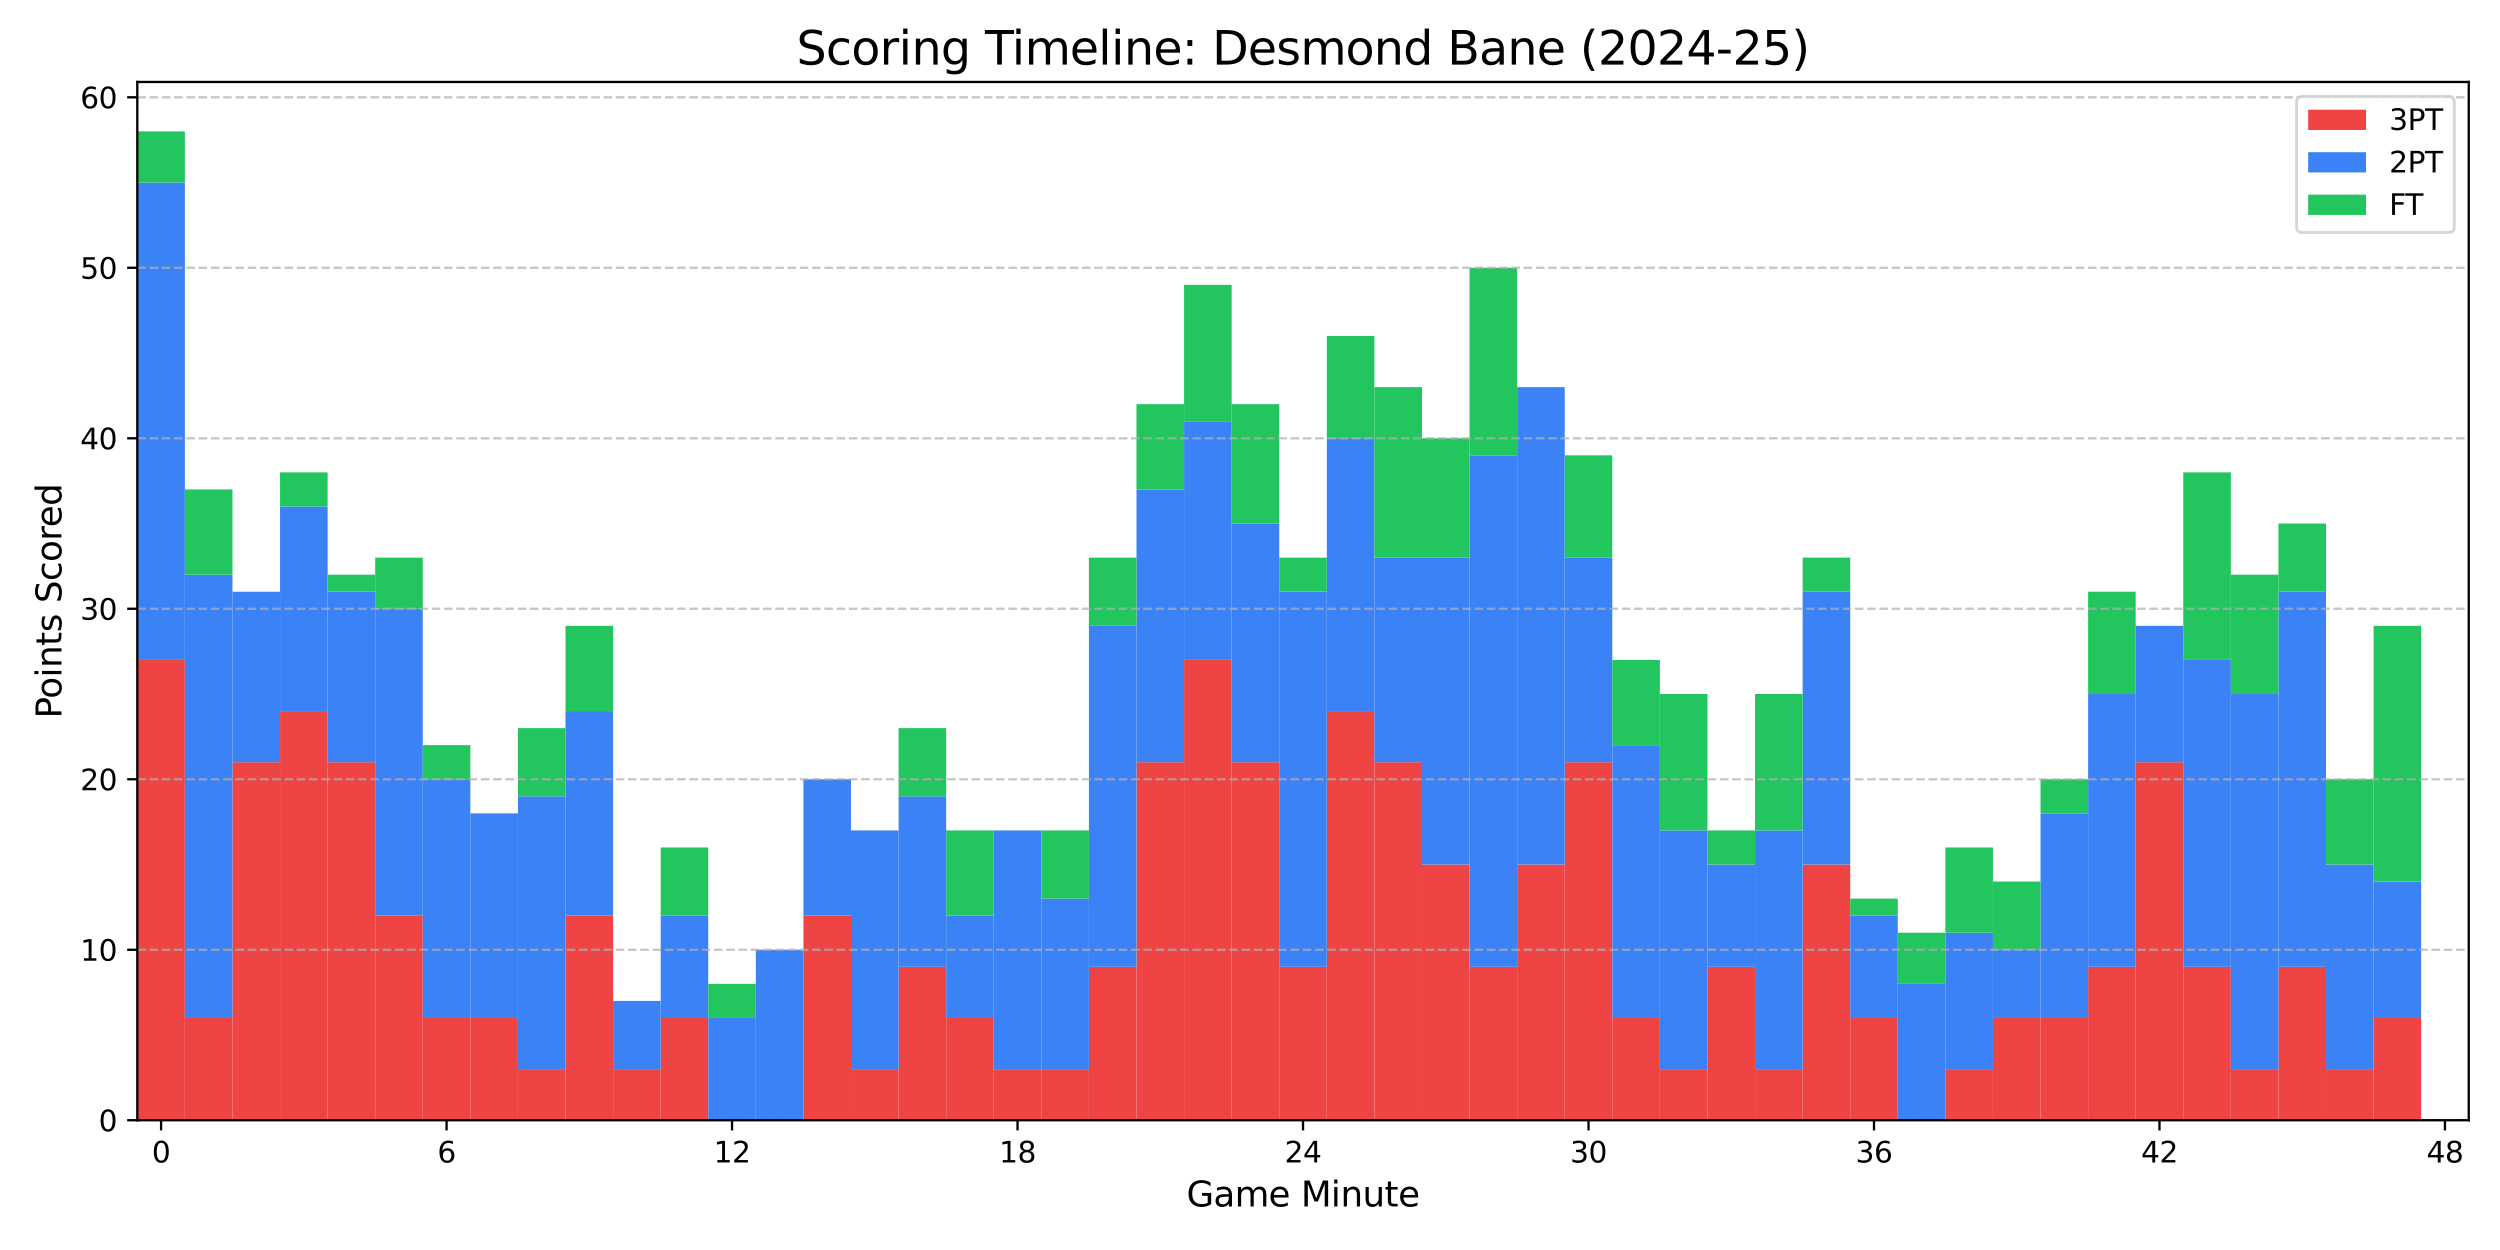 <?xml version="1.0" encoding="utf-8" standalone="no"?>
<!DOCTYPE svg PUBLIC "-//W3C//DTD SVG 1.1//EN"
  "http://www.w3.org/Graphics/SVG/1.1/DTD/svg11.dtd">
<svg xmlns:xlink="http://www.w3.org/1999/xlink" width="864pt" height="432pt" viewBox="0 0 864 432" xmlns="http://www.w3.org/2000/svg" version="1.1">
 <defs>
  <style type="text/css">*{stroke-linejoin: round; stroke-linecap: butt}</style>
 </defs>
 <g id="figure_1">
  <g id="patch_1">
   <path d="M 0 432 
L 864 432 
L 864 0 
L 0 0 
z
" style="fill: #ffffff"/>
  </g>
  <g id="axes_1">
   <g id="patch_2">
    <path d="M 47.45 387.16 
L 853.2 387.16 
L 853.2 28.32 
L 47.45 28.32 
z
" style="fill: #ffffff"/>
   </g>
   <g id="patch_3">
    <path d="M 47.45 387.16 
L 63.894 387.16 
L 63.894 228.068 
L 47.45 228.068 
z
" clip-path="url(#pdf21b0db99)" style="fill: #ef4444"/>
   </g>
   <g id="patch_4">
    <path d="M 63.894 387.16 
L 80.338 387.16 
L 80.338 351.806 
L 63.894 351.806 
z
" clip-path="url(#pdf21b0db99)" style="fill: #ef4444"/>
   </g>
   <g id="patch_5">
    <path d="M 80.338 387.16 
L 96.782 387.16 
L 96.782 263.422 
L 80.338 263.422 
z
" clip-path="url(#pdf21b0db99)" style="fill: #ef4444"/>
   </g>
   <g id="patch_6">
    <path d="M 96.782 387.16 
L 113.226 387.16 
L 113.226 245.745 
L 96.782 245.745 
z
" clip-path="url(#pdf21b0db99)" style="fill: #ef4444"/>
   </g>
   <g id="patch_7">
    <path d="M 113.226 387.16 
L 129.669 387.16 
L 129.669 263.422 
L 113.226 263.422 
z
" clip-path="url(#pdf21b0db99)" style="fill: #ef4444"/>
   </g>
   <g id="patch_8">
    <path d="M 129.669 387.16 
L 146.113 387.16 
L 146.113 316.453 
L 129.669 316.453 
z
" clip-path="url(#pdf21b0db99)" style="fill: #ef4444"/>
   </g>
   <g id="patch_9">
    <path d="M 146.113 387.16 
L 162.557 387.16 
L 162.557 351.806 
L 146.113 351.806 
z
" clip-path="url(#pdf21b0db99)" style="fill: #ef4444"/>
   </g>
   <g id="patch_10">
    <path d="M 162.557 387.16 
L 179.001 387.16 
L 179.001 351.806 
L 162.557 351.806 
z
" clip-path="url(#pdf21b0db99)" style="fill: #ef4444"/>
   </g>
   <g id="patch_11">
    <path d="M 179.001 387.16 
L 195.445 387.16 
L 195.445 369.483 
L 179.001 369.483 
z
" clip-path="url(#pdf21b0db99)" style="fill: #ef4444"/>
   </g>
   <g id="patch_12">
    <path d="M 195.445 387.16 
L 211.889 387.16 
L 211.889 316.453 
L 195.445 316.453 
z
" clip-path="url(#pdf21b0db99)" style="fill: #ef4444"/>
   </g>
   <g id="patch_13">
    <path d="M 211.889 387.16 
L 228.333 387.16 
L 228.333 369.483 
L 211.889 369.483 
z
" clip-path="url(#pdf21b0db99)" style="fill: #ef4444"/>
   </g>
   <g id="patch_14">
    <path d="M 228.333 387.16 
L 244.777 387.16 
L 244.777 351.806 
L 228.333 351.806 
z
" clip-path="url(#pdf21b0db99)" style="fill: #ef4444"/>
   </g>
   <g id="patch_15">
    <path d="M 244.777 387.16 
L 261.22 387.16 
L 261.22 387.16 
L 244.777 387.16 
z
" clip-path="url(#pdf21b0db99)" style="fill: #ef4444"/>
   </g>
   <g id="patch_16">
    <path d="M 261.22 387.16 
L 277.664 387.16 
L 277.664 387.16 
L 261.22 387.16 
z
" clip-path="url(#pdf21b0db99)" style="fill: #ef4444"/>
   </g>
   <g id="patch_17">
    <path d="M 277.664 387.16 
L 294.108 387.16 
L 294.108 316.453 
L 277.664 316.453 
z
" clip-path="url(#pdf21b0db99)" style="fill: #ef4444"/>
   </g>
   <g id="patch_18">
    <path d="M 294.108 387.16 
L 310.552 387.16 
L 310.552 369.483 
L 294.108 369.483 
z
" clip-path="url(#pdf21b0db99)" style="fill: #ef4444"/>
   </g>
   <g id="patch_19">
    <path d="M 310.552 387.16 
L 326.996 387.16 
L 326.996 334.129 
L 310.552 334.129 
z
" clip-path="url(#pdf21b0db99)" style="fill: #ef4444"/>
   </g>
   <g id="patch_20">
    <path d="M 326.996 387.16 
L 343.44 387.16 
L 343.44 351.806 
L 326.996 351.806 
z
" clip-path="url(#pdf21b0db99)" style="fill: #ef4444"/>
   </g>
   <g id="patch_21">
    <path d="M 343.44 387.16 
L 359.884 387.16 
L 359.884 369.483 
L 343.44 369.483 
z
" clip-path="url(#pdf21b0db99)" style="fill: #ef4444"/>
   </g>
   <g id="patch_22">
    <path d="M 359.884 387.16 
L 376.328 387.16 
L 376.328 369.483 
L 359.884 369.483 
z
" clip-path="url(#pdf21b0db99)" style="fill: #ef4444"/>
   </g>
   <g id="patch_23">
    <path d="M 376.328 387.16 
L 392.771 387.16 
L 392.771 334.129 
L 376.328 334.129 
z
" clip-path="url(#pdf21b0db99)" style="fill: #ef4444"/>
   </g>
   <g id="patch_24">
    <path d="M 392.771 387.16 
L 409.215 387.16 
L 409.215 263.422 
L 392.771 263.422 
z
" clip-path="url(#pdf21b0db99)" style="fill: #ef4444"/>
   </g>
   <g id="patch_25">
    <path d="M 409.215 387.16 
L 425.659 387.16 
L 425.659 228.068 
L 409.215 228.068 
z
" clip-path="url(#pdf21b0db99)" style="fill: #ef4444"/>
   </g>
   <g id="patch_26">
    <path d="M 425.659 387.16 
L 442.103 387.16 
L 442.103 263.422 
L 425.659 263.422 
z
" clip-path="url(#pdf21b0db99)" style="fill: #ef4444"/>
   </g>
   <g id="patch_27">
    <path d="M 442.103 387.16 
L 458.547 387.16 
L 458.547 334.129 
L 442.103 334.129 
z
" clip-path="url(#pdf21b0db99)" style="fill: #ef4444"/>
   </g>
   <g id="patch_28">
    <path d="M 458.547 387.16 
L 474.991 387.16 
L 474.991 245.745 
L 458.547 245.745 
z
" clip-path="url(#pdf21b0db99)" style="fill: #ef4444"/>
   </g>
   <g id="patch_29">
    <path d="M 474.991 387.16 
L 491.435 387.16 
L 491.435 263.422 
L 474.991 263.422 
z
" clip-path="url(#pdf21b0db99)" style="fill: #ef4444"/>
   </g>
   <g id="patch_30">
    <path d="M 491.435 387.16 
L 507.879 387.16 
L 507.879 298.776 
L 491.435 298.776 
z
" clip-path="url(#pdf21b0db99)" style="fill: #ef4444"/>
   </g>
   <g id="patch_31">
    <path d="M 507.879 387.16 
L 524.322 387.16 
L 524.322 334.129 
L 507.879 334.129 
z
" clip-path="url(#pdf21b0db99)" style="fill: #ef4444"/>
   </g>
   <g id="patch_32">
    <path d="M 524.322 387.16 
L 540.766 387.16 
L 540.766 298.776 
L 524.322 298.776 
z
" clip-path="url(#pdf21b0db99)" style="fill: #ef4444"/>
   </g>
   <g id="patch_33">
    <path d="M 540.766 387.16 
L 557.21 387.16 
L 557.21 263.422 
L 540.766 263.422 
z
" clip-path="url(#pdf21b0db99)" style="fill: #ef4444"/>
   </g>
   <g id="patch_34">
    <path d="M 557.21 387.16 
L 573.654 387.16 
L 573.654 351.806 
L 557.21 351.806 
z
" clip-path="url(#pdf21b0db99)" style="fill: #ef4444"/>
   </g>
   <g id="patch_35">
    <path d="M 573.654 387.16 
L 590.098 387.16 
L 590.098 369.483 
L 573.654 369.483 
z
" clip-path="url(#pdf21b0db99)" style="fill: #ef4444"/>
   </g>
   <g id="patch_36">
    <path d="M 590.098 387.16 
L 606.542 387.16 
L 606.542 334.129 
L 590.098 334.129 
z
" clip-path="url(#pdf21b0db99)" style="fill: #ef4444"/>
   </g>
   <g id="patch_37">
    <path d="M 606.542 387.16 
L 622.986 387.16 
L 622.986 369.483 
L 606.542 369.483 
z
" clip-path="url(#pdf21b0db99)" style="fill: #ef4444"/>
   </g>
   <g id="patch_38">
    <path d="M 622.986 387.16 
L 639.43 387.16 
L 639.43 298.776 
L 622.986 298.776 
z
" clip-path="url(#pdf21b0db99)" style="fill: #ef4444"/>
   </g>
   <g id="patch_39">
    <path d="M 639.43 387.16 
L 655.873 387.16 
L 655.873 351.806 
L 639.43 351.806 
z
" clip-path="url(#pdf21b0db99)" style="fill: #ef4444"/>
   </g>
   <g id="patch_40">
    <path d="M 655.873 387.16 
L 672.317 387.16 
L 672.317 387.16 
L 655.873 387.16 
z
" clip-path="url(#pdf21b0db99)" style="fill: #ef4444"/>
   </g>
   <g id="patch_41">
    <path d="M 672.317 387.16 
L 688.761 387.16 
L 688.761 369.483 
L 672.317 369.483 
z
" clip-path="url(#pdf21b0db99)" style="fill: #ef4444"/>
   </g>
   <g id="patch_42">
    <path d="M 688.761 387.16 
L 705.205 387.16 
L 705.205 351.806 
L 688.761 351.806 
z
" clip-path="url(#pdf21b0db99)" style="fill: #ef4444"/>
   </g>
   <g id="patch_43">
    <path d="M 705.205 387.16 
L 721.649 387.16 
L 721.649 351.806 
L 705.205 351.806 
z
" clip-path="url(#pdf21b0db99)" style="fill: #ef4444"/>
   </g>
   <g id="patch_44">
    <path d="M 721.649 387.16 
L 738.093 387.16 
L 738.093 334.129 
L 721.649 334.129 
z
" clip-path="url(#pdf21b0db99)" style="fill: #ef4444"/>
   </g>
   <g id="patch_45">
    <path d="M 738.093 387.16 
L 754.537 387.16 
L 754.537 263.422 
L 738.093 263.422 
z
" clip-path="url(#pdf21b0db99)" style="fill: #ef4444"/>
   </g>
   <g id="patch_46">
    <path d="M 754.537 387.16 
L 770.981 387.16 
L 770.981 334.129 
L 754.537 334.129 
z
" clip-path="url(#pdf21b0db99)" style="fill: #ef4444"/>
   </g>
   <g id="patch_47">
    <path d="M 770.981 387.16 
L 787.424 387.16 
L 787.424 369.483 
L 770.981 369.483 
z
" clip-path="url(#pdf21b0db99)" style="fill: #ef4444"/>
   </g>
   <g id="patch_48">
    <path d="M 787.424 387.16 
L 803.868 387.16 
L 803.868 334.129 
L 787.424 334.129 
z
" clip-path="url(#pdf21b0db99)" style="fill: #ef4444"/>
   </g>
   <g id="patch_49">
    <path d="M 803.868 387.16 
L 820.312 387.16 
L 820.312 369.483 
L 803.868 369.483 
z
" clip-path="url(#pdf21b0db99)" style="fill: #ef4444"/>
   </g>
   <g id="patch_50">
    <path d="M 820.312 387.16 
L 836.756 387.16 
L 836.756 351.806 
L 820.312 351.806 
z
" clip-path="url(#pdf21b0db99)" style="fill: #ef4444"/>
   </g>
   <g id="patch_51">
    <path d="M 47.45 228.068 
L 63.894 228.068 
L 63.894 63.084 
L 47.45 63.084 
z
" clip-path="url(#pdf21b0db99)" style="fill: #3b82f6"/>
   </g>
   <g id="patch_52">
    <path d="M 63.894 351.806 
L 80.338 351.806 
L 80.338 198.607 
L 63.894 198.607 
z
" clip-path="url(#pdf21b0db99)" style="fill: #3b82f6"/>
   </g>
   <g id="patch_53">
    <path d="M 80.338 263.422 
L 96.782 263.422 
L 96.782 204.499 
L 80.338 204.499 
z
" clip-path="url(#pdf21b0db99)" style="fill: #3b82f6"/>
   </g>
   <g id="patch_54">
    <path d="M 96.782 245.745 
L 113.226 245.745 
L 113.226 175.038 
L 96.782 175.038 
z
" clip-path="url(#pdf21b0db99)" style="fill: #3b82f6"/>
   </g>
   <g id="patch_55">
    <path d="M 113.226 263.422 
L 129.669 263.422 
L 129.669 204.499 
L 113.226 204.499 
z
" clip-path="url(#pdf21b0db99)" style="fill: #3b82f6"/>
   </g>
   <g id="patch_56">
    <path d="M 129.669 316.453 
L 146.113 316.453 
L 146.113 210.392 
L 129.669 210.392 
z
" clip-path="url(#pdf21b0db99)" style="fill: #3b82f6"/>
   </g>
   <g id="patch_57">
    <path d="M 146.113 351.806 
L 162.557 351.806 
L 162.557 269.314 
L 146.113 269.314 
z
" clip-path="url(#pdf21b0db99)" style="fill: #3b82f6"/>
   </g>
   <g id="patch_58">
    <path d="M 162.557 351.806 
L 179.001 351.806 
L 179.001 281.099 
L 162.557 281.099 
z
" clip-path="url(#pdf21b0db99)" style="fill: #3b82f6"/>
   </g>
   <g id="patch_59">
    <path d="M 179.001 369.483 
L 195.445 369.483 
L 195.445 275.207 
L 179.001 275.207 
z
" clip-path="url(#pdf21b0db99)" style="fill: #3b82f6"/>
   </g>
   <g id="patch_60">
    <path d="M 195.445 316.453 
L 211.889 316.453 
L 211.889 245.745 
L 195.445 245.745 
z
" clip-path="url(#pdf21b0db99)" style="fill: #3b82f6"/>
   </g>
   <g id="patch_61">
    <path d="M 211.889 369.483 
L 228.333 369.483 
L 228.333 345.914 
L 211.889 345.914 
z
" clip-path="url(#pdf21b0db99)" style="fill: #3b82f6"/>
   </g>
   <g id="patch_62">
    <path d="M 228.333 351.806 
L 244.777 351.806 
L 244.777 316.453 
L 228.333 316.453 
z
" clip-path="url(#pdf21b0db99)" style="fill: #3b82f6"/>
   </g>
   <g id="patch_63">
    <path d="M 244.777 387.16 
L 261.22 387.16 
L 261.22 351.806 
L 244.777 351.806 
z
" clip-path="url(#pdf21b0db99)" style="fill: #3b82f6"/>
   </g>
   <g id="patch_64">
    <path d="M 261.22 387.16 
L 277.664 387.16 
L 277.664 328.237 
L 261.22 328.237 
z
" clip-path="url(#pdf21b0db99)" style="fill: #3b82f6"/>
   </g>
   <g id="patch_65">
    <path d="M 277.664 316.453 
L 294.108 316.453 
L 294.108 269.314 
L 277.664 269.314 
z
" clip-path="url(#pdf21b0db99)" style="fill: #3b82f6"/>
   </g>
   <g id="patch_66">
    <path d="M 294.108 369.483 
L 310.552 369.483 
L 310.552 286.991 
L 294.108 286.991 
z
" clip-path="url(#pdf21b0db99)" style="fill: #3b82f6"/>
   </g>
   <g id="patch_67">
    <path d="M 310.552 334.129 
L 326.996 334.129 
L 326.996 275.207 
L 310.552 275.207 
z
" clip-path="url(#pdf21b0db99)" style="fill: #3b82f6"/>
   </g>
   <g id="patch_68">
    <path d="M 326.996 351.806 
L 343.44 351.806 
L 343.44 316.453 
L 326.996 316.453 
z
" clip-path="url(#pdf21b0db99)" style="fill: #3b82f6"/>
   </g>
   <g id="patch_69">
    <path d="M 343.44 369.483 
L 359.884 369.483 
L 359.884 286.991 
L 343.44 286.991 
z
" clip-path="url(#pdf21b0db99)" style="fill: #3b82f6"/>
   </g>
   <g id="patch_70">
    <path d="M 359.884 369.483 
L 376.328 369.483 
L 376.328 310.56 
L 359.884 310.56 
z
" clip-path="url(#pdf21b0db99)" style="fill: #3b82f6"/>
   </g>
   <g id="patch_71">
    <path d="M 376.328 334.129 
L 392.771 334.129 
L 392.771 216.284 
L 376.328 216.284 
z
" clip-path="url(#pdf21b0db99)" style="fill: #3b82f6"/>
   </g>
   <g id="patch_72">
    <path d="M 392.771 263.422 
L 409.215 263.422 
L 409.215 169.146 
L 392.771 169.146 
z
" clip-path="url(#pdf21b0db99)" style="fill: #3b82f6"/>
   </g>
   <g id="patch_73">
    <path d="M 409.215 228.068 
L 425.659 228.068 
L 425.659 145.576 
L 409.215 145.576 
z
" clip-path="url(#pdf21b0db99)" style="fill: #3b82f6"/>
   </g>
   <g id="patch_74">
    <path d="M 425.659 263.422 
L 442.103 263.422 
L 442.103 180.93 
L 425.659 180.93 
z
" clip-path="url(#pdf21b0db99)" style="fill: #3b82f6"/>
   </g>
   <g id="patch_75">
    <path d="M 442.103 334.129 
L 458.547 334.129 
L 458.547 204.499 
L 442.103 204.499 
z
" clip-path="url(#pdf21b0db99)" style="fill: #3b82f6"/>
   </g>
   <g id="patch_76">
    <path d="M 458.547 245.745 
L 474.991 245.745 
L 474.991 151.469 
L 458.547 151.469 
z
" clip-path="url(#pdf21b0db99)" style="fill: #3b82f6"/>
   </g>
   <g id="patch_77">
    <path d="M 474.991 263.422 
L 491.435 263.422 
L 491.435 192.715 
L 474.991 192.715 
z
" clip-path="url(#pdf21b0db99)" style="fill: #3b82f6"/>
   </g>
   <g id="patch_78">
    <path d="M 491.435 298.776 
L 507.879 298.776 
L 507.879 192.715 
L 491.435 192.715 
z
" clip-path="url(#pdf21b0db99)" style="fill: #3b82f6"/>
   </g>
   <g id="patch_79">
    <path d="M 507.879 334.129 
L 524.322 334.129 
L 524.322 157.361 
L 507.879 157.361 
z
" clip-path="url(#pdf21b0db99)" style="fill: #3b82f6"/>
   </g>
   <g id="patch_80">
    <path d="M 524.322 298.776 
L 540.766 298.776 
L 540.766 133.792 
L 524.322 133.792 
z
" clip-path="url(#pdf21b0db99)" style="fill: #3b82f6"/>
   </g>
   <g id="patch_81">
    <path d="M 540.766 263.422 
L 557.21 263.422 
L 557.21 192.715 
L 540.766 192.715 
z
" clip-path="url(#pdf21b0db99)" style="fill: #3b82f6"/>
   </g>
   <g id="patch_82">
    <path d="M 557.21 351.806 
L 573.654 351.806 
L 573.654 257.53 
L 557.21 257.53 
z
" clip-path="url(#pdf21b0db99)" style="fill: #3b82f6"/>
   </g>
   <g id="patch_83">
    <path d="M 573.654 369.483 
L 590.098 369.483 
L 590.098 286.991 
L 573.654 286.991 
z
" clip-path="url(#pdf21b0db99)" style="fill: #3b82f6"/>
   </g>
   <g id="patch_84">
    <path d="M 590.098 334.129 
L 606.542 334.129 
L 606.542 298.776 
L 590.098 298.776 
z
" clip-path="url(#pdf21b0db99)" style="fill: #3b82f6"/>
   </g>
   <g id="patch_85">
    <path d="M 606.542 369.483 
L 622.986 369.483 
L 622.986 286.991 
L 606.542 286.991 
z
" clip-path="url(#pdf21b0db99)" style="fill: #3b82f6"/>
   </g>
   <g id="patch_86">
    <path d="M 622.986 298.776 
L 639.43 298.776 
L 639.43 204.499 
L 622.986 204.499 
z
" clip-path="url(#pdf21b0db99)" style="fill: #3b82f6"/>
   </g>
   <g id="patch_87">
    <path d="M 639.43 351.806 
L 655.873 351.806 
L 655.873 316.453 
L 639.43 316.453 
z
" clip-path="url(#pdf21b0db99)" style="fill: #3b82f6"/>
   </g>
   <g id="patch_88">
    <path d="M 655.873 387.16 
L 672.317 387.16 
L 672.317 340.022 
L 655.873 340.022 
z
" clip-path="url(#pdf21b0db99)" style="fill: #3b82f6"/>
   </g>
   <g id="patch_89">
    <path d="M 672.317 369.483 
L 688.761 369.483 
L 688.761 322.345 
L 672.317 322.345 
z
" clip-path="url(#pdf21b0db99)" style="fill: #3b82f6"/>
   </g>
   <g id="patch_90">
    <path d="M 688.761 351.806 
L 705.205 351.806 
L 705.205 328.237 
L 688.761 328.237 
z
" clip-path="url(#pdf21b0db99)" style="fill: #3b82f6"/>
   </g>
   <g id="patch_91">
    <path d="M 705.205 351.806 
L 721.649 351.806 
L 721.649 281.099 
L 705.205 281.099 
z
" clip-path="url(#pdf21b0db99)" style="fill: #3b82f6"/>
   </g>
   <g id="patch_92">
    <path d="M 721.649 334.129 
L 738.093 334.129 
L 738.093 239.853 
L 721.649 239.853 
z
" clip-path="url(#pdf21b0db99)" style="fill: #3b82f6"/>
   </g>
   <g id="patch_93">
    <path d="M 738.093 263.422 
L 754.537 263.422 
L 754.537 216.284 
L 738.093 216.284 
z
" clip-path="url(#pdf21b0db99)" style="fill: #3b82f6"/>
   </g>
   <g id="patch_94">
    <path d="M 754.537 334.129 
L 770.981 334.129 
L 770.981 228.068 
L 754.537 228.068 
z
" clip-path="url(#pdf21b0db99)" style="fill: #3b82f6"/>
   </g>
   <g id="patch_95">
    <path d="M 770.981 369.483 
L 787.424 369.483 
L 787.424 239.853 
L 770.981 239.853 
z
" clip-path="url(#pdf21b0db99)" style="fill: #3b82f6"/>
   </g>
   <g id="patch_96">
    <path d="M 787.424 334.129 
L 803.868 334.129 
L 803.868 204.499 
L 787.424 204.499 
z
" clip-path="url(#pdf21b0db99)" style="fill: #3b82f6"/>
   </g>
   <g id="patch_97">
    <path d="M 803.868 369.483 
L 820.312 369.483 
L 820.312 298.776 
L 803.868 298.776 
z
" clip-path="url(#pdf21b0db99)" style="fill: #3b82f6"/>
   </g>
   <g id="patch_98">
    <path d="M 820.312 351.806 
L 836.756 351.806 
L 836.756 304.668 
L 820.312 304.668 
z
" clip-path="url(#pdf21b0db99)" style="fill: #3b82f6"/>
   </g>
   <g id="patch_99">
    <path d="M 47.45 63.084 
L 63.894 63.084 
L 63.894 45.408 
L 47.45 45.408 
z
" clip-path="url(#pdf21b0db99)" style="fill: #22c55e"/>
   </g>
   <g id="patch_100">
    <path d="M 63.894 198.607 
L 80.338 198.607 
L 80.338 169.146 
L 63.894 169.146 
z
" clip-path="url(#pdf21b0db99)" style="fill: #22c55e"/>
   </g>
   <g id="patch_101">
    <path d="M 80.338 204.499 
L 96.782 204.499 
L 96.782 204.499 
L 80.338 204.499 
z
" clip-path="url(#pdf21b0db99)" style="fill: #22c55e"/>
   </g>
   <g id="patch_102">
    <path d="M 96.782 175.038 
L 113.226 175.038 
L 113.226 163.253 
L 96.782 163.253 
z
" clip-path="url(#pdf21b0db99)" style="fill: #22c55e"/>
   </g>
   <g id="patch_103">
    <path d="M 113.226 204.499 
L 129.669 204.499 
L 129.669 198.607 
L 113.226 198.607 
z
" clip-path="url(#pdf21b0db99)" style="fill: #22c55e"/>
   </g>
   <g id="patch_104">
    <path d="M 129.669 210.392 
L 146.113 210.392 
L 146.113 192.715 
L 129.669 192.715 
z
" clip-path="url(#pdf21b0db99)" style="fill: #22c55e"/>
   </g>
   <g id="patch_105">
    <path d="M 146.113 269.314 
L 162.557 269.314 
L 162.557 257.53 
L 146.113 257.53 
z
" clip-path="url(#pdf21b0db99)" style="fill: #22c55e"/>
   </g>
   <g id="patch_106">
    <path d="M 162.557 281.099 
L 179.001 281.099 
L 179.001 281.099 
L 162.557 281.099 
z
" clip-path="url(#pdf21b0db99)" style="fill: #22c55e"/>
   </g>
   <g id="patch_107">
    <path d="M 179.001 275.207 
L 195.445 275.207 
L 195.445 251.638 
L 179.001 251.638 
z
" clip-path="url(#pdf21b0db99)" style="fill: #22c55e"/>
   </g>
   <g id="patch_108">
    <path d="M 195.445 245.745 
L 211.889 245.745 
L 211.889 216.284 
L 195.445 216.284 
z
" clip-path="url(#pdf21b0db99)" style="fill: #22c55e"/>
   </g>
   <g id="patch_109">
    <path d="M 211.889 345.914 
L 228.333 345.914 
L 228.333 345.914 
L 211.889 345.914 
z
" clip-path="url(#pdf21b0db99)" style="fill: #22c55e"/>
   </g>
   <g id="patch_110">
    <path d="M 228.333 316.453 
L 244.777 316.453 
L 244.777 292.883 
L 228.333 292.883 
z
" clip-path="url(#pdf21b0db99)" style="fill: #22c55e"/>
   </g>
   <g id="patch_111">
    <path d="M 244.777 351.806 
L 261.22 351.806 
L 261.22 340.022 
L 244.777 340.022 
z
" clip-path="url(#pdf21b0db99)" style="fill: #22c55e"/>
   </g>
   <g id="patch_112">
    <path d="M 261.22 328.237 
L 277.664 328.237 
L 277.664 328.237 
L 261.22 328.237 
z
" clip-path="url(#pdf21b0db99)" style="fill: #22c55e"/>
   </g>
   <g id="patch_113">
    <path d="M 277.664 269.314 
L 294.108 269.314 
L 294.108 269.314 
L 277.664 269.314 
z
" clip-path="url(#pdf21b0db99)" style="fill: #22c55e"/>
   </g>
   <g id="patch_114">
    <path d="M 294.108 286.991 
L 310.552 286.991 
L 310.552 286.991 
L 294.108 286.991 
z
" clip-path="url(#pdf21b0db99)" style="fill: #22c55e"/>
   </g>
   <g id="patch_115">
    <path d="M 310.552 275.207 
L 326.996 275.207 
L 326.996 251.638 
L 310.552 251.638 
z
" clip-path="url(#pdf21b0db99)" style="fill: #22c55e"/>
   </g>
   <g id="patch_116">
    <path d="M 326.996 316.453 
L 343.44 316.453 
L 343.44 286.991 
L 326.996 286.991 
z
" clip-path="url(#pdf21b0db99)" style="fill: #22c55e"/>
   </g>
   <g id="patch_117">
    <path d="M 343.44 286.991 
L 359.884 286.991 
L 359.884 286.991 
L 343.44 286.991 
z
" clip-path="url(#pdf21b0db99)" style="fill: #22c55e"/>
   </g>
   <g id="patch_118">
    <path d="M 359.884 310.56 
L 376.328 310.56 
L 376.328 286.991 
L 359.884 286.991 
z
" clip-path="url(#pdf21b0db99)" style="fill: #22c55e"/>
   </g>
   <g id="patch_119">
    <path d="M 376.328 216.284 
L 392.771 216.284 
L 392.771 192.715 
L 376.328 192.715 
z
" clip-path="url(#pdf21b0db99)" style="fill: #22c55e"/>
   </g>
   <g id="patch_120">
    <path d="M 392.771 169.146 
L 409.215 169.146 
L 409.215 139.684 
L 392.771 139.684 
z
" clip-path="url(#pdf21b0db99)" style="fill: #22c55e"/>
   </g>
   <g id="patch_121">
    <path d="M 409.215 145.576 
L 425.659 145.576 
L 425.659 98.438 
L 409.215 98.438 
z
" clip-path="url(#pdf21b0db99)" style="fill: #22c55e"/>
   </g>
   <g id="patch_122">
    <path d="M 425.659 180.93 
L 442.103 180.93 
L 442.103 139.684 
L 425.659 139.684 
z
" clip-path="url(#pdf21b0db99)" style="fill: #22c55e"/>
   </g>
   <g id="patch_123">
    <path d="M 442.103 204.499 
L 458.547 204.499 
L 458.547 192.715 
L 442.103 192.715 
z
" clip-path="url(#pdf21b0db99)" style="fill: #22c55e"/>
   </g>
   <g id="patch_124">
    <path d="M 458.547 151.469 
L 474.991 151.469 
L 474.991 116.115 
L 458.547 116.115 
z
" clip-path="url(#pdf21b0db99)" style="fill: #22c55e"/>
   </g>
   <g id="patch_125">
    <path d="M 474.991 192.715 
L 491.435 192.715 
L 491.435 133.792 
L 474.991 133.792 
z
" clip-path="url(#pdf21b0db99)" style="fill: #22c55e"/>
   </g>
   <g id="patch_126">
    <path d="M 491.435 192.715 
L 507.879 192.715 
L 507.879 151.469 
L 491.435 151.469 
z
" clip-path="url(#pdf21b0db99)" style="fill: #22c55e"/>
   </g>
   <g id="patch_127">
    <path d="M 507.879 157.361 
L 524.322 157.361 
L 524.322 92.546 
L 507.879 92.546 
z
" clip-path="url(#pdf21b0db99)" style="fill: #22c55e"/>
   </g>
   <g id="patch_128">
    <path d="M 524.322 133.792 
L 540.766 133.792 
L 540.766 133.792 
L 524.322 133.792 
z
" clip-path="url(#pdf21b0db99)" style="fill: #22c55e"/>
   </g>
   <g id="patch_129">
    <path d="M 540.766 192.715 
L 557.21 192.715 
L 557.21 157.361 
L 540.766 157.361 
z
" clip-path="url(#pdf21b0db99)" style="fill: #22c55e"/>
   </g>
   <g id="patch_130">
    <path d="M 557.21 257.53 
L 573.654 257.53 
L 573.654 228.068 
L 557.21 228.068 
z
" clip-path="url(#pdf21b0db99)" style="fill: #22c55e"/>
   </g>
   <g id="patch_131">
    <path d="M 573.654 286.991 
L 590.098 286.991 
L 590.098 239.853 
L 573.654 239.853 
z
" clip-path="url(#pdf21b0db99)" style="fill: #22c55e"/>
   </g>
   <g id="patch_132">
    <path d="M 590.098 298.776 
L 606.542 298.776 
L 606.542 286.991 
L 590.098 286.991 
z
" clip-path="url(#pdf21b0db99)" style="fill: #22c55e"/>
   </g>
   <g id="patch_133">
    <path d="M 606.542 286.991 
L 622.986 286.991 
L 622.986 239.853 
L 606.542 239.853 
z
" clip-path="url(#pdf21b0db99)" style="fill: #22c55e"/>
   </g>
   <g id="patch_134">
    <path d="M 622.986 204.499 
L 639.43 204.499 
L 639.43 192.715 
L 622.986 192.715 
z
" clip-path="url(#pdf21b0db99)" style="fill: #22c55e"/>
   </g>
   <g id="patch_135">
    <path d="M 639.43 316.453 
L 655.873 316.453 
L 655.873 310.56 
L 639.43 310.56 
z
" clip-path="url(#pdf21b0db99)" style="fill: #22c55e"/>
   </g>
   <g id="patch_136">
    <path d="M 655.873 340.022 
L 672.317 340.022 
L 672.317 322.345 
L 655.873 322.345 
z
" clip-path="url(#pdf21b0db99)" style="fill: #22c55e"/>
   </g>
   <g id="patch_137">
    <path d="M 672.317 322.345 
L 688.761 322.345 
L 688.761 292.883 
L 672.317 292.883 
z
" clip-path="url(#pdf21b0db99)" style="fill: #22c55e"/>
   </g>
   <g id="patch_138">
    <path d="M 688.761 328.237 
L 705.205 328.237 
L 705.205 304.668 
L 688.761 304.668 
z
" clip-path="url(#pdf21b0db99)" style="fill: #22c55e"/>
   </g>
   <g id="patch_139">
    <path d="M 705.205 281.099 
L 721.649 281.099 
L 721.649 269.314 
L 705.205 269.314 
z
" clip-path="url(#pdf21b0db99)" style="fill: #22c55e"/>
   </g>
   <g id="patch_140">
    <path d="M 721.649 239.853 
L 738.093 239.853 
L 738.093 204.499 
L 721.649 204.499 
z
" clip-path="url(#pdf21b0db99)" style="fill: #22c55e"/>
   </g>
   <g id="patch_141">
    <path d="M 738.093 216.284 
L 754.537 216.284 
L 754.537 216.284 
L 738.093 216.284 
z
" clip-path="url(#pdf21b0db99)" style="fill: #22c55e"/>
   </g>
   <g id="patch_142">
    <path d="M 754.537 228.068 
L 770.981 228.068 
L 770.981 163.253 
L 754.537 163.253 
z
" clip-path="url(#pdf21b0db99)" style="fill: #22c55e"/>
   </g>
   <g id="patch_143">
    <path d="M 770.981 239.853 
L 787.424 239.853 
L 787.424 198.607 
L 770.981 198.607 
z
" clip-path="url(#pdf21b0db99)" style="fill: #22c55e"/>
   </g>
   <g id="patch_144">
    <path d="M 787.424 204.499 
L 803.868 204.499 
L 803.868 180.93 
L 787.424 180.93 
z
" clip-path="url(#pdf21b0db99)" style="fill: #22c55e"/>
   </g>
   <g id="patch_145">
    <path d="M 803.868 298.776 
L 820.312 298.776 
L 820.312 269.314 
L 803.868 269.314 
z
" clip-path="url(#pdf21b0db99)" style="fill: #22c55e"/>
   </g>
   <g id="patch_146">
    <path d="M 820.312 304.668 
L 836.756 304.668 
L 836.756 216.284 
L 820.312 216.284 
z
" clip-path="url(#pdf21b0db99)" style="fill: #22c55e"/>
   </g>
   <g id="matplotlib.axis_1">
    <g id="xtick_1">
     <g id="line2d_1">
      <defs>
       <path id="mab3b56a455" d="M 0 0 
L 0 3.5 
" style="stroke: #000000; stroke-width: 0.8"/>
      </defs>
      <g>
       <use xlink:href="#mab3b56a455" x="55.672" y="387.16" style="stroke: #000000; stroke-width: 0.8"/>
      </g>
     </g>
     <g id="text_1">
      <!-- 0 -->
      <g transform="translate(52.491 401.758) scale(0.1 -0.1)">
       <defs>
        <path id="DejaVuSans-30" d="M 2034 4250 
Q 1547 4250 1301 3770 
Q 1056 3291 1056 2328 
Q 1056 1369 1301 889 
Q 1547 409 2034 409 
Q 2525 409 2770 889 
Q 3016 1369 3016 2328 
Q 3016 3291 2770 3770 
Q 2525 4250 2034 4250 
z
M 2034 4750 
Q 2819 4750 3233 4129 
Q 3647 3509 3647 2328 
Q 3647 1150 3233 529 
Q 2819 -91 2034 -91 
Q 1250 -91 836 529 
Q 422 1150 422 2328 
Q 422 3509 836 4129 
Q 1250 4750 2034 4750 
z
" transform="scale(0.016)"/>
       </defs>
       <use xlink:href="#DejaVuSans-30"/>
      </g>
     </g>
    </g>
    <g id="xtick_2">
     <g id="line2d_2">
      <g>
       <use xlink:href="#mab3b56a455" x="154.335" y="387.16" style="stroke: #000000; stroke-width: 0.8"/>
      </g>
     </g>
     <g id="text_2">
      <!-- 6 -->
      <g transform="translate(151.154 401.758) scale(0.1 -0.1)">
       <defs>
        <path id="DejaVuSans-36" d="M 2113 2584 
Q 1688 2584 1439 2293 
Q 1191 2003 1191 1497 
Q 1191 994 1439 701 
Q 1688 409 2113 409 
Q 2538 409 2786 701 
Q 3034 994 3034 1497 
Q 3034 2003 2786 2293 
Q 2538 2584 2113 2584 
z
M 3366 4563 
L 3366 3988 
Q 3128 4100 2886 4159 
Q 2644 4219 2406 4219 
Q 1781 4219 1451 3797 
Q 1122 3375 1075 2522 
Q 1259 2794 1537 2939 
Q 1816 3084 2150 3084 
Q 2853 3084 3261 2657 
Q 3669 2231 3669 1497 
Q 3669 778 3244 343 
Q 2819 -91 2113 -91 
Q 1303 -91 875 529 
Q 447 1150 447 2328 
Q 447 3434 972 4092 
Q 1497 4750 2381 4750 
Q 2619 4750 2861 4703 
Q 3103 4656 3366 4563 
z
" transform="scale(0.016)"/>
       </defs>
       <use xlink:href="#DejaVuSans-36"/>
      </g>
     </g>
    </g>
    <g id="xtick_3">
     <g id="line2d_3">
      <g>
       <use xlink:href="#mab3b56a455" x="252.998" y="387.16" style="stroke: #000000; stroke-width: 0.8"/>
      </g>
     </g>
     <g id="text_3">
      <!-- 12 -->
      <g transform="translate(246.636 401.758) scale(0.1 -0.1)">
       <defs>
        <path id="DejaVuSans-31" d="M 794 531 
L 1825 531 
L 1825 4091 
L 703 3866 
L 703 4441 
L 1819 4666 
L 2450 4666 
L 2450 531 
L 3481 531 
L 3481 0 
L 794 0 
L 794 531 
z
" transform="scale(0.016)"/>
        <path id="DejaVuSans-32" d="M 1228 531 
L 3431 531 
L 3431 0 
L 469 0 
L 469 531 
Q 828 903 1448 1529 
Q 2069 2156 2228 2338 
Q 2531 2678 2651 2914 
Q 2772 3150 2772 3378 
Q 2772 3750 2511 3984 
Q 2250 4219 1831 4219 
Q 1534 4219 1204 4116 
Q 875 4013 500 3803 
L 500 4441 
Q 881 4594 1212 4672 
Q 1544 4750 1819 4750 
Q 2544 4750 2975 4387 
Q 3406 4025 3406 3419 
Q 3406 3131 3298 2873 
Q 3191 2616 2906 2266 
Q 2828 2175 2409 1742 
Q 1991 1309 1228 531 
z
" transform="scale(0.016)"/>
       </defs>
       <use xlink:href="#DejaVuSans-31"/>
       <use xlink:href="#DejaVuSans-32" transform="translate(63.623 0)"/>
      </g>
     </g>
    </g>
    <g id="xtick_4">
     <g id="line2d_4">
      <g>
       <use xlink:href="#mab3b56a455" x="351.662" y="387.16" style="stroke: #000000; stroke-width: 0.8"/>
      </g>
     </g>
     <g id="text_4">
      <!-- 18 -->
      <g transform="translate(345.299 401.758) scale(0.1 -0.1)">
       <defs>
        <path id="DejaVuSans-38" d="M 2034 2216 
Q 1584 2216 1326 1975 
Q 1069 1734 1069 1313 
Q 1069 891 1326 650 
Q 1584 409 2034 409 
Q 2484 409 2743 651 
Q 3003 894 3003 1313 
Q 3003 1734 2745 1975 
Q 2488 2216 2034 2216 
z
M 1403 2484 
Q 997 2584 770 2862 
Q 544 3141 544 3541 
Q 544 4100 942 4425 
Q 1341 4750 2034 4750 
Q 2731 4750 3128 4425 
Q 3525 4100 3525 3541 
Q 3525 3141 3298 2862 
Q 3072 2584 2669 2484 
Q 3125 2378 3379 2068 
Q 3634 1759 3634 1313 
Q 3634 634 3220 271 
Q 2806 -91 2034 -91 
Q 1263 -91 848 271 
Q 434 634 434 1313 
Q 434 1759 690 2068 
Q 947 2378 1403 2484 
z
M 1172 3481 
Q 1172 3119 1398 2916 
Q 1625 2713 2034 2713 
Q 2441 2713 2670 2916 
Q 2900 3119 2900 3481 
Q 2900 3844 2670 4047 
Q 2441 4250 2034 4250 
Q 1625 4250 1398 4047 
Q 1172 3844 1172 3481 
z
" transform="scale(0.016)"/>
       </defs>
       <use xlink:href="#DejaVuSans-31"/>
       <use xlink:href="#DejaVuSans-38" transform="translate(63.623 0)"/>
      </g>
     </g>
    </g>
    <g id="xtick_5">
     <g id="line2d_5">
      <g>
       <use xlink:href="#mab3b56a455" x="450.325" y="387.16" style="stroke: #000000; stroke-width: 0.8"/>
      </g>
     </g>
     <g id="text_5">
      <!-- 24 -->
      <g transform="translate(443.962 401.758) scale(0.1 -0.1)">
       <defs>
        <path id="DejaVuSans-34" d="M 2419 4116 
L 825 1625 
L 2419 1625 
L 2419 4116 
z
M 2253 4666 
L 3047 4666 
L 3047 1625 
L 3713 1625 
L 3713 1100 
L 3047 1100 
L 3047 0 
L 2419 0 
L 2419 1100 
L 313 1100 
L 313 1709 
L 2253 4666 
z
" transform="scale(0.016)"/>
       </defs>
       <use xlink:href="#DejaVuSans-32"/>
       <use xlink:href="#DejaVuSans-34" transform="translate(63.623 0)"/>
      </g>
     </g>
    </g>
    <g id="xtick_6">
     <g id="line2d_6">
      <g>
       <use xlink:href="#mab3b56a455" x="548.988" y="387.16" style="stroke: #000000; stroke-width: 0.8"/>
      </g>
     </g>
     <g id="text_6">
      <!-- 30 -->
      <g transform="translate(542.626 401.758) scale(0.1 -0.1)">
       <defs>
        <path id="DejaVuSans-33" d="M 2597 2516 
Q 3050 2419 3304 2112 
Q 3559 1806 3559 1356 
Q 3559 666 3084 287 
Q 2609 -91 1734 -91 
Q 1441 -91 1130 -33 
Q 819 25 488 141 
L 488 750 
Q 750 597 1062 519 
Q 1375 441 1716 441 
Q 2309 441 2620 675 
Q 2931 909 2931 1356 
Q 2931 1769 2642 2001 
Q 2353 2234 1838 2234 
L 1294 2234 
L 1294 2753 
L 1863 2753 
Q 2328 2753 2575 2939 
Q 2822 3125 2822 3475 
Q 2822 3834 2567 4026 
Q 2313 4219 1838 4219 
Q 1578 4219 1281 4162 
Q 984 4106 628 3988 
L 628 4550 
Q 988 4650 1302 4700 
Q 1616 4750 1894 4750 
Q 2613 4750 3031 4423 
Q 3450 4097 3450 3541 
Q 3450 3153 3228 2886 
Q 3006 2619 2597 2516 
z
" transform="scale(0.016)"/>
       </defs>
       <use xlink:href="#DejaVuSans-33"/>
       <use xlink:href="#DejaVuSans-30" transform="translate(63.623 0)"/>
      </g>
     </g>
    </g>
    <g id="xtick_7">
     <g id="line2d_7">
      <g>
       <use xlink:href="#mab3b56a455" x="647.652" y="387.16" style="stroke: #000000; stroke-width: 0.8"/>
      </g>
     </g>
     <g id="text_7">
      <!-- 36 -->
      <g transform="translate(641.289 401.758) scale(0.1 -0.1)">
       <use xlink:href="#DejaVuSans-33"/>
       <use xlink:href="#DejaVuSans-36" transform="translate(63.623 0)"/>
      </g>
     </g>
    </g>
    <g id="xtick_8">
     <g id="line2d_8">
      <g>
       <use xlink:href="#mab3b56a455" x="746.315" y="387.16" style="stroke: #000000; stroke-width: 0.8"/>
      </g>
     </g>
     <g id="text_8">
      <!-- 42 -->
      <g transform="translate(739.952 401.758) scale(0.1 -0.1)">
       <use xlink:href="#DejaVuSans-34"/>
       <use xlink:href="#DejaVuSans-32" transform="translate(63.623 0)"/>
      </g>
     </g>
    </g>
    <g id="xtick_9">
     <g id="line2d_9">
      <g>
       <use xlink:href="#mab3b56a455" x="844.978" y="387.16" style="stroke: #000000; stroke-width: 0.8"/>
      </g>
     </g>
     <g id="text_9">
      <!-- 48 -->
      <g transform="translate(838.616 401.758) scale(0.1 -0.1)">
       <use xlink:href="#DejaVuSans-34"/>
       <use xlink:href="#DejaVuSans-38" transform="translate(63.623 0)"/>
      </g>
     </g>
    </g>
    <g id="text_10">
     <!-- Game Minute -->
     <g transform="translate(410.063 416.956) scale(0.12 -0.12)">
      <defs>
       <path id="DejaVuSans-47" d="M 3809 666 
L 3809 1919 
L 2778 1919 
L 2778 2438 
L 4434 2438 
L 4434 434 
Q 4069 175 3628 42 
Q 3188 -91 2688 -91 
Q 1594 -91 976 548 
Q 359 1188 359 2328 
Q 359 3472 976 4111 
Q 1594 4750 2688 4750 
Q 3144 4750 3555 4637 
Q 3966 4525 4313 4306 
L 4313 3634 
Q 3963 3931 3569 4081 
Q 3175 4231 2741 4231 
Q 1884 4231 1454 3753 
Q 1025 3275 1025 2328 
Q 1025 1384 1454 906 
Q 1884 428 2741 428 
Q 3075 428 3337 486 
Q 3600 544 3809 666 
z
" transform="scale(0.016)"/>
       <path id="DejaVuSans-61" d="M 2194 1759 
Q 1497 1759 1228 1600 
Q 959 1441 959 1056 
Q 959 750 1161 570 
Q 1363 391 1709 391 
Q 2188 391 2477 730 
Q 2766 1069 2766 1631 
L 2766 1759 
L 2194 1759 
z
M 3341 1997 
L 3341 0 
L 2766 0 
L 2766 531 
Q 2569 213 2275 61 
Q 1981 -91 1556 -91 
Q 1019 -91 701 211 
Q 384 513 384 1019 
Q 384 1609 779 1909 
Q 1175 2209 1959 2209 
L 2766 2209 
L 2766 2266 
Q 2766 2663 2505 2880 
Q 2244 3097 1772 3097 
Q 1472 3097 1187 3025 
Q 903 2953 641 2809 
L 641 3341 
Q 956 3463 1253 3523 
Q 1550 3584 1831 3584 
Q 2591 3584 2966 3190 
Q 3341 2797 3341 1997 
z
" transform="scale(0.016)"/>
       <path id="DejaVuSans-6d" d="M 3328 2828 
Q 3544 3216 3844 3400 
Q 4144 3584 4550 3584 
Q 5097 3584 5394 3201 
Q 5691 2819 5691 2113 
L 5691 0 
L 5113 0 
L 5113 2094 
Q 5113 2597 4934 2840 
Q 4756 3084 4391 3084 
Q 3944 3084 3684 2787 
Q 3425 2491 3425 1978 
L 3425 0 
L 2847 0 
L 2847 2094 
Q 2847 2600 2669 2842 
Q 2491 3084 2119 3084 
Q 1678 3084 1418 2786 
Q 1159 2488 1159 1978 
L 1159 0 
L 581 0 
L 581 3500 
L 1159 3500 
L 1159 2956 
Q 1356 3278 1631 3431 
Q 1906 3584 2284 3584 
Q 2666 3584 2933 3390 
Q 3200 3197 3328 2828 
z
" transform="scale(0.016)"/>
       <path id="DejaVuSans-65" d="M 3597 1894 
L 3597 1613 
L 953 1613 
Q 991 1019 1311 708 
Q 1631 397 2203 397 
Q 2534 397 2845 478 
Q 3156 559 3463 722 
L 3463 178 
Q 3153 47 2828 -22 
Q 2503 -91 2169 -91 
Q 1331 -91 842 396 
Q 353 884 353 1716 
Q 353 2575 817 3079 
Q 1281 3584 2069 3584 
Q 2775 3584 3186 3129 
Q 3597 2675 3597 1894 
z
M 3022 2063 
Q 3016 2534 2758 2815 
Q 2500 3097 2075 3097 
Q 1594 3097 1305 2825 
Q 1016 2553 972 2059 
L 3022 2063 
z
" transform="scale(0.016)"/>
       <path id="DejaVuSans-20" transform="scale(0.016)"/>
       <path id="DejaVuSans-4d" d="M 628 4666 
L 1569 4666 
L 2759 1491 
L 3956 4666 
L 4897 4666 
L 4897 0 
L 4281 0 
L 4281 4097 
L 3078 897 
L 2444 897 
L 1241 4097 
L 1241 0 
L 628 0 
L 628 4666 
z
" transform="scale(0.016)"/>
       <path id="DejaVuSans-69" d="M 603 3500 
L 1178 3500 
L 1178 0 
L 603 0 
L 603 3500 
z
M 603 4863 
L 1178 4863 
L 1178 4134 
L 603 4134 
L 603 4863 
z
" transform="scale(0.016)"/>
       <path id="DejaVuSans-6e" d="M 3513 2113 
L 3513 0 
L 2938 0 
L 2938 2094 
Q 2938 2591 2744 2837 
Q 2550 3084 2163 3084 
Q 1697 3084 1428 2787 
Q 1159 2491 1159 1978 
L 1159 0 
L 581 0 
L 581 3500 
L 1159 3500 
L 1159 2956 
Q 1366 3272 1645 3428 
Q 1925 3584 2291 3584 
Q 2894 3584 3203 3211 
Q 3513 2838 3513 2113 
z
" transform="scale(0.016)"/>
       <path id="DejaVuSans-75" d="M 544 1381 
L 544 3500 
L 1119 3500 
L 1119 1403 
Q 1119 906 1312 657 
Q 1506 409 1894 409 
Q 2359 409 2629 706 
Q 2900 1003 2900 1516 
L 2900 3500 
L 3475 3500 
L 3475 0 
L 2900 0 
L 2900 538 
Q 2691 219 2414 64 
Q 2138 -91 1772 -91 
Q 1169 -91 856 284 
Q 544 659 544 1381 
z
M 1991 3584 
L 1991 3584 
z
" transform="scale(0.016)"/>
       <path id="DejaVuSans-74" d="M 1172 4494 
L 1172 3500 
L 2356 3500 
L 2356 3053 
L 1172 3053 
L 1172 1153 
Q 1172 725 1289 603 
Q 1406 481 1766 481 
L 2356 481 
L 2356 0 
L 1766 0 
Q 1100 0 847 248 
Q 594 497 594 1153 
L 594 3053 
L 172 3053 
L 172 3500 
L 594 3500 
L 594 4494 
L 1172 4494 
z
" transform="scale(0.016)"/>
      </defs>
      <use xlink:href="#DejaVuSans-47"/>
      <use xlink:href="#DejaVuSans-61" transform="translate(77.49 0)"/>
      <use xlink:href="#DejaVuSans-6d" transform="translate(138.77 0)"/>
      <use xlink:href="#DejaVuSans-65" transform="translate(236.182 0)"/>
      <use xlink:href="#DejaVuSans-20" transform="translate(297.705 0)"/>
      <use xlink:href="#DejaVuSans-4d" transform="translate(329.492 0)"/>
      <use xlink:href="#DejaVuSans-69" transform="translate(415.771 0)"/>
      <use xlink:href="#DejaVuSans-6e" transform="translate(443.555 0)"/>
      <use xlink:href="#DejaVuSans-75" transform="translate(506.934 0)"/>
      <use xlink:href="#DejaVuSans-74" transform="translate(570.312 0)"/>
      <use xlink:href="#DejaVuSans-65" transform="translate(609.521 0)"/>
     </g>
    </g>
   </g>
   <g id="matplotlib.axis_2">
    <g id="ytick_1">
     <g id="line2d_10">
      <path d="M 47.45 387.16 
L 853.2 387.16 
" clip-path="url(#pdf21b0db99)" style="fill: none; stroke-dasharray: 2.96,1.28; stroke-dashoffset: 0; stroke: #b0b0b0; stroke-opacity: 0.7; stroke-width: 0.8"/>
     </g>
     <g id="line2d_11">
      <defs>
       <path id="m45d31d9dcc" d="M 0 0 
L -3.5 0 
" style="stroke: #000000; stroke-width: 0.8"/>
      </defs>
      <g>
       <use xlink:href="#m45d31d9dcc" x="47.45" y="387.16" style="stroke: #000000; stroke-width: 0.8"/>
      </g>
     </g>
     <g id="text_11">
      <!-- 0 -->
      <g transform="translate(34.087 390.959) scale(0.1 -0.1)">
       <use xlink:href="#DejaVuSans-30"/>
      </g>
     </g>
    </g>
    <g id="ytick_2">
     <g id="line2d_12">
      <path d="M 47.45 328.237 
L 853.2 328.237 
" clip-path="url(#pdf21b0db99)" style="fill: none; stroke-dasharray: 2.96,1.28; stroke-dashoffset: 0; stroke: #b0b0b0; stroke-opacity: 0.7; stroke-width: 0.8"/>
     </g>
     <g id="line2d_13">
      <g>
       <use xlink:href="#m45d31d9dcc" x="47.45" y="328.237" style="stroke: #000000; stroke-width: 0.8"/>
      </g>
     </g>
     <g id="text_12">
      <!-- 10 -->
      <g transform="translate(27.725 332.036) scale(0.1 -0.1)">
       <use xlink:href="#DejaVuSans-31"/>
       <use xlink:href="#DejaVuSans-30" transform="translate(63.623 0)"/>
      </g>
     </g>
    </g>
    <g id="ytick_3">
     <g id="line2d_14">
      <path d="M 47.45 269.314 
L 853.2 269.314 
" clip-path="url(#pdf21b0db99)" style="fill: none; stroke-dasharray: 2.96,1.28; stroke-dashoffset: 0; stroke: #b0b0b0; stroke-opacity: 0.7; stroke-width: 0.8"/>
     </g>
     <g id="line2d_15">
      <g>
       <use xlink:href="#m45d31d9dcc" x="47.45" y="269.314" style="stroke: #000000; stroke-width: 0.8"/>
      </g>
     </g>
     <g id="text_13">
      <!-- 20 -->
      <g transform="translate(27.725 273.114) scale(0.1 -0.1)">
       <use xlink:href="#DejaVuSans-32"/>
       <use xlink:href="#DejaVuSans-30" transform="translate(63.623 0)"/>
      </g>
     </g>
    </g>
    <g id="ytick_4">
     <g id="line2d_16">
      <path d="M 47.45 210.392 
L 853.2 210.392 
" clip-path="url(#pdf21b0db99)" style="fill: none; stroke-dasharray: 2.96,1.28; stroke-dashoffset: 0; stroke: #b0b0b0; stroke-opacity: 0.7; stroke-width: 0.8"/>
     </g>
     <g id="line2d_17">
      <g>
       <use xlink:href="#m45d31d9dcc" x="47.45" y="210.392" style="stroke: #000000; stroke-width: 0.8"/>
      </g>
     </g>
     <g id="text_14">
      <!-- 30 -->
      <g transform="translate(27.725 214.191) scale(0.1 -0.1)">
       <use xlink:href="#DejaVuSans-33"/>
       <use xlink:href="#DejaVuSans-30" transform="translate(63.623 0)"/>
      </g>
     </g>
    </g>
    <g id="ytick_5">
     <g id="line2d_18">
      <path d="M 47.45 151.469 
L 853.2 151.469 
" clip-path="url(#pdf21b0db99)" style="fill: none; stroke-dasharray: 2.96,1.28; stroke-dashoffset: 0; stroke: #b0b0b0; stroke-opacity: 0.7; stroke-width: 0.8"/>
     </g>
     <g id="line2d_19">
      <g>
       <use xlink:href="#m45d31d9dcc" x="47.45" y="151.469" style="stroke: #000000; stroke-width: 0.8"/>
      </g>
     </g>
     <g id="text_15">
      <!-- 40 -->
      <g transform="translate(27.725 155.268) scale(0.1 -0.1)">
       <use xlink:href="#DejaVuSans-34"/>
       <use xlink:href="#DejaVuSans-30" transform="translate(63.623 0)"/>
      </g>
     </g>
    </g>
    <g id="ytick_6">
     <g id="line2d_20">
      <path d="M 47.45 92.546 
L 853.2 92.546 
" clip-path="url(#pdf21b0db99)" style="fill: none; stroke-dasharray: 2.96,1.28; stroke-dashoffset: 0; stroke: #b0b0b0; stroke-opacity: 0.7; stroke-width: 0.8"/>
     </g>
     <g id="line2d_21">
      <g>
       <use xlink:href="#m45d31d9dcc" x="47.45" y="92.546" style="stroke: #000000; stroke-width: 0.8"/>
      </g>
     </g>
     <g id="text_16">
      <!-- 50 -->
      <g transform="translate(27.725 96.345) scale(0.1 -0.1)">
       <defs>
        <path id="DejaVuSans-35" d="M 691 4666 
L 3169 4666 
L 3169 4134 
L 1269 4134 
L 1269 2991 
Q 1406 3038 1543 3061 
Q 1681 3084 1819 3084 
Q 2600 3084 3056 2656 
Q 3513 2228 3513 1497 
Q 3513 744 3044 326 
Q 2575 -91 1722 -91 
Q 1428 -91 1123 -41 
Q 819 9 494 109 
L 494 744 
Q 775 591 1075 516 
Q 1375 441 1709 441 
Q 2250 441 2565 725 
Q 2881 1009 2881 1497 
Q 2881 1984 2565 2268 
Q 2250 2553 1709 2553 
Q 1456 2553 1204 2497 
Q 953 2441 691 2322 
L 691 4666 
z
" transform="scale(0.016)"/>
       </defs>
       <use xlink:href="#DejaVuSans-35"/>
       <use xlink:href="#DejaVuSans-30" transform="translate(63.623 0)"/>
      </g>
     </g>
    </g>
    <g id="ytick_7">
     <g id="line2d_22">
      <path d="M 47.45 33.623 
L 853.2 33.623 
" clip-path="url(#pdf21b0db99)" style="fill: none; stroke-dasharray: 2.96,1.28; stroke-dashoffset: 0; stroke: #b0b0b0; stroke-opacity: 0.7; stroke-width: 0.8"/>
     </g>
     <g id="line2d_23">
      <g>
       <use xlink:href="#m45d31d9dcc" x="47.45" y="33.623" style="stroke: #000000; stroke-width: 0.8"/>
      </g>
     </g>
     <g id="text_17">
      <!-- 60 -->
      <g transform="translate(27.725 37.422) scale(0.1 -0.1)">
       <use xlink:href="#DejaVuSans-36"/>
       <use xlink:href="#DejaVuSans-30" transform="translate(63.623 0)"/>
      </g>
     </g>
    </g>
    <g id="text_18">
     <!-- Points Scored -->
     <g transform="translate(21.229 248.278) rotate(-90) scale(0.12 -0.12)">
      <defs>
       <path id="DejaVuSans-50" d="M 1259 4147 
L 1259 2394 
L 2053 2394 
Q 2494 2394 2734 2622 
Q 2975 2850 2975 3272 
Q 2975 3691 2734 3919 
Q 2494 4147 2053 4147 
L 1259 4147 
z
M 628 4666 
L 2053 4666 
Q 2838 4666 3239 4311 
Q 3641 3956 3641 3272 
Q 3641 2581 3239 2228 
Q 2838 1875 2053 1875 
L 1259 1875 
L 1259 0 
L 628 0 
L 628 4666 
z
" transform="scale(0.016)"/>
       <path id="DejaVuSans-6f" d="M 1959 3097 
Q 1497 3097 1228 2736 
Q 959 2375 959 1747 
Q 959 1119 1226 758 
Q 1494 397 1959 397 
Q 2419 397 2687 759 
Q 2956 1122 2956 1747 
Q 2956 2369 2687 2733 
Q 2419 3097 1959 3097 
z
M 1959 3584 
Q 2709 3584 3137 3096 
Q 3566 2609 3566 1747 
Q 3566 888 3137 398 
Q 2709 -91 1959 -91 
Q 1206 -91 779 398 
Q 353 888 353 1747 
Q 353 2609 779 3096 
Q 1206 3584 1959 3584 
z
" transform="scale(0.016)"/>
       <path id="DejaVuSans-73" d="M 2834 3397 
L 2834 2853 
Q 2591 2978 2328 3040 
Q 2066 3103 1784 3103 
Q 1356 3103 1142 2972 
Q 928 2841 928 2578 
Q 928 2378 1081 2264 
Q 1234 2150 1697 2047 
L 1894 2003 
Q 2506 1872 2764 1633 
Q 3022 1394 3022 966 
Q 3022 478 2636 193 
Q 2250 -91 1575 -91 
Q 1294 -91 989 -36 
Q 684 19 347 128 
L 347 722 
Q 666 556 975 473 
Q 1284 391 1588 391 
Q 1994 391 2212 530 
Q 2431 669 2431 922 
Q 2431 1156 2273 1281 
Q 2116 1406 1581 1522 
L 1381 1569 
Q 847 1681 609 1914 
Q 372 2147 372 2553 
Q 372 3047 722 3315 
Q 1072 3584 1716 3584 
Q 2034 3584 2315 3537 
Q 2597 3491 2834 3397 
z
" transform="scale(0.016)"/>
       <path id="DejaVuSans-53" d="M 3425 4513 
L 3425 3897 
Q 3066 4069 2747 4153 
Q 2428 4238 2131 4238 
Q 1616 4238 1336 4038 
Q 1056 3838 1056 3469 
Q 1056 3159 1242 3001 
Q 1428 2844 1947 2747 
L 2328 2669 
Q 3034 2534 3370 2195 
Q 3706 1856 3706 1288 
Q 3706 609 3251 259 
Q 2797 -91 1919 -91 
Q 1588 -91 1214 -16 
Q 841 59 441 206 
L 441 856 
Q 825 641 1194 531 
Q 1563 422 1919 422 
Q 2459 422 2753 634 
Q 3047 847 3047 1241 
Q 3047 1584 2836 1778 
Q 2625 1972 2144 2069 
L 1759 2144 
Q 1053 2284 737 2584 
Q 422 2884 422 3419 
Q 422 4038 858 4394 
Q 1294 4750 2059 4750 
Q 2388 4750 2728 4690 
Q 3069 4631 3425 4513 
z
" transform="scale(0.016)"/>
       <path id="DejaVuSans-63" d="M 3122 3366 
L 3122 2828 
Q 2878 2963 2633 3030 
Q 2388 3097 2138 3097 
Q 1578 3097 1268 2742 
Q 959 2388 959 1747 
Q 959 1106 1268 751 
Q 1578 397 2138 397 
Q 2388 397 2633 464 
Q 2878 531 3122 666 
L 3122 134 
Q 2881 22 2623 -34 
Q 2366 -91 2075 -91 
Q 1284 -91 818 406 
Q 353 903 353 1747 
Q 353 2603 823 3093 
Q 1294 3584 2113 3584 
Q 2378 3584 2631 3529 
Q 2884 3475 3122 3366 
z
" transform="scale(0.016)"/>
       <path id="DejaVuSans-72" d="M 2631 2963 
Q 2534 3019 2420 3045 
Q 2306 3072 2169 3072 
Q 1681 3072 1420 2755 
Q 1159 2438 1159 1844 
L 1159 0 
L 581 0 
L 581 3500 
L 1159 3500 
L 1159 2956 
Q 1341 3275 1631 3429 
Q 1922 3584 2338 3584 
Q 2397 3584 2469 3576 
Q 2541 3569 2628 3553 
L 2631 2963 
z
" transform="scale(0.016)"/>
       <path id="DejaVuSans-64" d="M 2906 2969 
L 2906 4863 
L 3481 4863 
L 3481 0 
L 2906 0 
L 2906 525 
Q 2725 213 2448 61 
Q 2172 -91 1784 -91 
Q 1150 -91 751 415 
Q 353 922 353 1747 
Q 353 2572 751 3078 
Q 1150 3584 1784 3584 
Q 2172 3584 2448 3432 
Q 2725 3281 2906 2969 
z
M 947 1747 
Q 947 1113 1208 752 
Q 1469 391 1925 391 
Q 2381 391 2643 752 
Q 2906 1113 2906 1747 
Q 2906 2381 2643 2742 
Q 2381 3103 1925 3103 
Q 1469 3103 1208 2742 
Q 947 2381 947 1747 
z
" transform="scale(0.016)"/>
      </defs>
      <use xlink:href="#DejaVuSans-50"/>
      <use xlink:href="#DejaVuSans-6f" transform="translate(56.678 0)"/>
      <use xlink:href="#DejaVuSans-69" transform="translate(117.859 0)"/>
      <use xlink:href="#DejaVuSans-6e" transform="translate(145.643 0)"/>
      <use xlink:href="#DejaVuSans-74" transform="translate(209.021 0)"/>
      <use xlink:href="#DejaVuSans-73" transform="translate(248.23 0)"/>
      <use xlink:href="#DejaVuSans-20" transform="translate(300.33 0)"/>
      <use xlink:href="#DejaVuSans-53" transform="translate(332.117 0)"/>
      <use xlink:href="#DejaVuSans-63" transform="translate(395.594 0)"/>
      <use xlink:href="#DejaVuSans-6f" transform="translate(450.574 0)"/>
      <use xlink:href="#DejaVuSans-72" transform="translate(511.756 0)"/>
      <use xlink:href="#DejaVuSans-65" transform="translate(550.619 0)"/>
      <use xlink:href="#DejaVuSans-64" transform="translate(612.143 0)"/>
     </g>
    </g>
   </g>
   <g id="patch_147">
    <path d="M 47.45 387.16 
L 47.45 28.32 
" style="fill: none; stroke: #000000; stroke-width: 0.8; stroke-linejoin: miter; stroke-linecap: square"/>
   </g>
   <g id="patch_148">
    <path d="M 853.2 387.16 
L 853.2 28.32 
" style="fill: none; stroke: #000000; stroke-width: 0.8; stroke-linejoin: miter; stroke-linecap: square"/>
   </g>
   <g id="patch_149">
    <path d="M 47.45 387.16 
L 853.2 387.16 
" style="fill: none; stroke: #000000; stroke-width: 0.8; stroke-linejoin: miter; stroke-linecap: square"/>
   </g>
   <g id="patch_150">
    <path d="M 47.45 28.32 
L 853.2 28.32 
" style="fill: none; stroke: #000000; stroke-width: 0.8; stroke-linejoin: miter; stroke-linecap: square"/>
   </g>
   <g id="text_19">
    <!-- Scoring Timeline: Desmond Bane (2024-25) -->
    <g transform="translate(275.277 22.32) scale(0.16 -0.16)">
     <defs>
      <path id="DejaVuSans-67" d="M 2906 1791 
Q 2906 2416 2648 2759 
Q 2391 3103 1925 3103 
Q 1463 3103 1205 2759 
Q 947 2416 947 1791 
Q 947 1169 1205 825 
Q 1463 481 1925 481 
Q 2391 481 2648 825 
Q 2906 1169 2906 1791 
z
M 3481 434 
Q 3481 -459 3084 -895 
Q 2688 -1331 1869 -1331 
Q 1566 -1331 1297 -1286 
Q 1028 -1241 775 -1147 
L 775 -588 
Q 1028 -725 1275 -790 
Q 1522 -856 1778 -856 
Q 2344 -856 2625 -561 
Q 2906 -266 2906 331 
L 2906 616 
Q 2728 306 2450 153 
Q 2172 0 1784 0 
Q 1141 0 747 490 
Q 353 981 353 1791 
Q 353 2603 747 3093 
Q 1141 3584 1784 3584 
Q 2172 3584 2450 3431 
Q 2728 3278 2906 2969 
L 2906 3500 
L 3481 3500 
L 3481 434 
z
" transform="scale(0.016)"/>
      <path id="DejaVuSans-54" d="M -19 4666 
L 3928 4666 
L 3928 4134 
L 2272 4134 
L 2272 0 
L 1638 0 
L 1638 4134 
L -19 4134 
L -19 4666 
z
" transform="scale(0.016)"/>
      <path id="DejaVuSans-6c" d="M 603 4863 
L 1178 4863 
L 1178 0 
L 603 0 
L 603 4863 
z
" transform="scale(0.016)"/>
      <path id="DejaVuSans-3a" d="M 750 794 
L 1409 794 
L 1409 0 
L 750 0 
L 750 794 
z
M 750 3309 
L 1409 3309 
L 1409 2516 
L 750 2516 
L 750 3309 
z
" transform="scale(0.016)"/>
      <path id="DejaVuSans-44" d="M 1259 4147 
L 1259 519 
L 2022 519 
Q 2988 519 3436 956 
Q 3884 1394 3884 2338 
Q 3884 3275 3436 3711 
Q 2988 4147 2022 4147 
L 1259 4147 
z
M 628 4666 
L 1925 4666 
Q 3281 4666 3915 4102 
Q 4550 3538 4550 2338 
Q 4550 1131 3912 565 
Q 3275 0 1925 0 
L 628 0 
L 628 4666 
z
" transform="scale(0.016)"/>
      <path id="DejaVuSans-42" d="M 1259 2228 
L 1259 519 
L 2272 519 
Q 2781 519 3026 730 
Q 3272 941 3272 1375 
Q 3272 1813 3026 2020 
Q 2781 2228 2272 2228 
L 1259 2228 
z
M 1259 4147 
L 1259 2741 
L 2194 2741 
Q 2656 2741 2882 2914 
Q 3109 3088 3109 3444 
Q 3109 3797 2882 3972 
Q 2656 4147 2194 4147 
L 1259 4147 
z
M 628 4666 
L 2241 4666 
Q 2963 4666 3353 4366 
Q 3744 4066 3744 3513 
Q 3744 3084 3544 2831 
Q 3344 2578 2956 2516 
Q 3422 2416 3680 2098 
Q 3938 1781 3938 1306 
Q 3938 681 3513 340 
Q 3088 0 2303 0 
L 628 0 
L 628 4666 
z
" transform="scale(0.016)"/>
      <path id="DejaVuSans-28" d="M 1984 4856 
Q 1566 4138 1362 3434 
Q 1159 2731 1159 2009 
Q 1159 1288 1364 580 
Q 1569 -128 1984 -844 
L 1484 -844 
Q 1016 -109 783 600 
Q 550 1309 550 2009 
Q 550 2706 781 3412 
Q 1013 4119 1484 4856 
L 1984 4856 
z
" transform="scale(0.016)"/>
      <path id="DejaVuSans-2d" d="M 313 2009 
L 1997 2009 
L 1997 1497 
L 313 1497 
L 313 2009 
z
" transform="scale(0.016)"/>
      <path id="DejaVuSans-29" d="M 513 4856 
L 1013 4856 
Q 1481 4119 1714 3412 
Q 1947 2706 1947 2009 
Q 1947 1309 1714 600 
Q 1481 -109 1013 -844 
L 513 -844 
Q 928 -128 1133 580 
Q 1338 1288 1338 2009 
Q 1338 2731 1133 3434 
Q 928 4138 513 4856 
z
" transform="scale(0.016)"/>
     </defs>
     <use xlink:href="#DejaVuSans-53"/>
     <use xlink:href="#DejaVuSans-63" transform="translate(63.477 0)"/>
     <use xlink:href="#DejaVuSans-6f" transform="translate(118.457 0)"/>
     <use xlink:href="#DejaVuSans-72" transform="translate(179.639 0)"/>
     <use xlink:href="#DejaVuSans-69" transform="translate(220.752 0)"/>
     <use xlink:href="#DejaVuSans-6e" transform="translate(248.535 0)"/>
     <use xlink:href="#DejaVuSans-67" transform="translate(311.914 0)"/>
     <use xlink:href="#DejaVuSans-20" transform="translate(375.391 0)"/>
     <use xlink:href="#DejaVuSans-54" transform="translate(407.178 0)"/>
     <use xlink:href="#DejaVuSans-69" transform="translate(465.137 0)"/>
     <use xlink:href="#DejaVuSans-6d" transform="translate(492.92 0)"/>
     <use xlink:href="#DejaVuSans-65" transform="translate(590.332 0)"/>
     <use xlink:href="#DejaVuSans-6c" transform="translate(651.855 0)"/>
     <use xlink:href="#DejaVuSans-69" transform="translate(679.639 0)"/>
     <use xlink:href="#DejaVuSans-6e" transform="translate(707.422 0)"/>
     <use xlink:href="#DejaVuSans-65" transform="translate(770.801 0)"/>
     <use xlink:href="#DejaVuSans-3a" transform="translate(832.324 0)"/>
     <use xlink:href="#DejaVuSans-20" transform="translate(866.016 0)"/>
     <use xlink:href="#DejaVuSans-44" transform="translate(897.803 0)"/>
     <use xlink:href="#DejaVuSans-65" transform="translate(974.805 0)"/>
     <use xlink:href="#DejaVuSans-73" transform="translate(1036.328 0)"/>
     <use xlink:href="#DejaVuSans-6d" transform="translate(1088.428 0)"/>
     <use xlink:href="#DejaVuSans-6f" transform="translate(1185.84 0)"/>
     <use xlink:href="#DejaVuSans-6e" transform="translate(1247.021 0)"/>
     <use xlink:href="#DejaVuSans-64" transform="translate(1310.4 0)"/>
     <use xlink:href="#DejaVuSans-20" transform="translate(1373.877 0)"/>
     <use xlink:href="#DejaVuSans-42" transform="translate(1405.664 0)"/>
     <use xlink:href="#DejaVuSans-61" transform="translate(1474.268 0)"/>
     <use xlink:href="#DejaVuSans-6e" transform="translate(1535.547 0)"/>
     <use xlink:href="#DejaVuSans-65" transform="translate(1598.926 0)"/>
     <use xlink:href="#DejaVuSans-20" transform="translate(1660.449 0)"/>
     <use xlink:href="#DejaVuSans-28" transform="translate(1692.236 0)"/>
     <use xlink:href="#DejaVuSans-32" transform="translate(1731.25 0)"/>
     <use xlink:href="#DejaVuSans-30" transform="translate(1794.873 0)"/>
     <use xlink:href="#DejaVuSans-32" transform="translate(1858.496 0)"/>
     <use xlink:href="#DejaVuSans-34" transform="translate(1922.119 0)"/>
     <use xlink:href="#DejaVuSans-2d" transform="translate(1985.742 0)"/>
     <use xlink:href="#DejaVuSans-32" transform="translate(2021.826 0)"/>
     <use xlink:href="#DejaVuSans-35" transform="translate(2085.449 0)"/>
     <use xlink:href="#DejaVuSans-29" transform="translate(2149.072 0)"/>
    </g>
   </g>
   <g id="legend_1">
    <g id="patch_151">
     <path d="M 795.7 80.354 
L 846.2 80.354 
Q 848.2 80.354 848.2 78.354 
L 848.2 35.32 
Q 848.2 33.32 846.2 33.32 
L 795.7 33.32 
Q 793.7 33.32 793.7 35.32 
L 793.7 78.354 
Q 793.7 80.354 795.7 80.354 
z
" style="fill: #ffffff; opacity: 0.8; stroke: #cccccc; stroke-linejoin: miter"/>
    </g>
    <g id="patch_152">
     <path d="M 797.7 44.918 
L 817.7 44.918 
L 817.7 37.918 
L 797.7 37.918 
z
" style="fill: #ef4444"/>
    </g>
    <g id="text_20">
     <!-- 3PT -->
     <g transform="translate(825.7 44.918) scale(0.1 -0.1)">
      <use xlink:href="#DejaVuSans-33"/>
      <use xlink:href="#DejaVuSans-50" transform="translate(63.623 0)"/>
      <use xlink:href="#DejaVuSans-54" transform="translate(123.926 0)"/>
     </g>
    </g>
    <g id="patch_153">
     <path d="M 797.7 59.597 
L 817.7 59.597 
L 817.7 52.597 
L 797.7 52.597 
z
" style="fill: #3b82f6"/>
    </g>
    <g id="text_21">
     <!-- 2PT -->
     <g transform="translate(825.7 59.597) scale(0.1 -0.1)">
      <use xlink:href="#DejaVuSans-32"/>
      <use xlink:href="#DejaVuSans-50" transform="translate(63.623 0)"/>
      <use xlink:href="#DejaVuSans-54" transform="translate(123.926 0)"/>
     </g>
    </g>
    <g id="patch_154">
     <path d="M 797.7 74.275 
L 817.7 74.275 
L 817.7 67.275 
L 797.7 67.275 
z
" style="fill: #22c55e"/>
    </g>
    <g id="text_22">
     <!-- FT -->
     <g transform="translate(825.7 74.275) scale(0.1 -0.1)">
      <defs>
       <path id="DejaVuSans-46" d="M 628 4666 
L 3309 4666 
L 3309 4134 
L 1259 4134 
L 1259 2759 
L 3109 2759 
L 3109 2228 
L 1259 2228 
L 1259 0 
L 628 0 
L 628 4666 
z
" transform="scale(0.016)"/>
      </defs>
      <use xlink:href="#DejaVuSans-46"/>
      <use xlink:href="#DejaVuSans-54" transform="translate(55.77 0)"/>
     </g>
    </g>
   </g>
  </g>
 </g>
 <defs>
  <clipPath id="pdf21b0db99">
   <rect x="47.45" y="28.32" width="805.75" height="358.84"/>
  </clipPath>
 </defs>
</svg>
